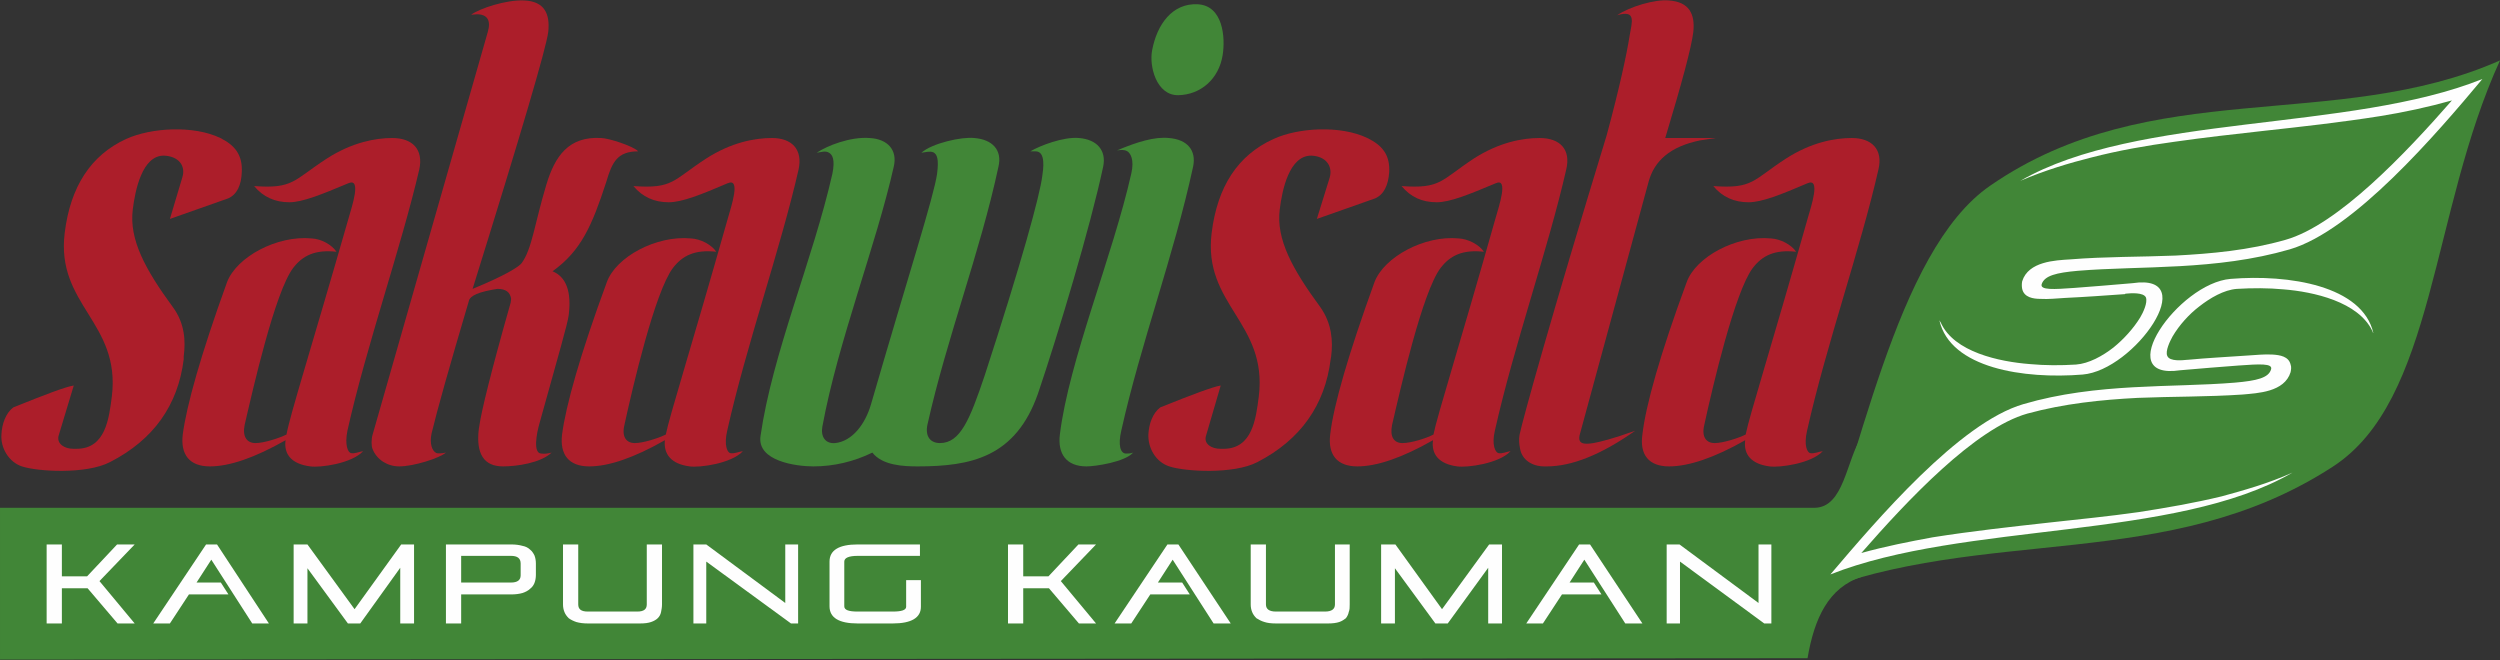 <?xml version="1.0" encoding="UTF-8"?>
<!DOCTYPE svg PUBLIC "-//W3C//DTD SVG 1.1//EN" "http://www.w3.org/Graphics/SVG/1.1/DTD/svg11.dtd">
<!-- Creator: CorelDRAW X7 -->
<svg xmlns="http://www.w3.org/2000/svg" xml:space="preserve" width="5.253in" height="1.387in" version="1.1" style="shape-rendering:geometricPrecision; text-rendering:geometricPrecision; image-rendering:optimizeQuality; fill-rule:evenodd; clip-rule:evenodd"
viewBox="0 0 5253 1387"
 xmlns:xlink="http://www.w3.org/1999/xlink">
 <rect x="0" y="0" width="5253" height="1387" fill="#333333" stroke="none"/>
 <defs>
  <style type="text/css">
   <![CDATA[
    .fil0 {fill:#418637}
    .fil1 {fill:#FEFEFE;fill-rule:nonzero}
    .fil2 {fill:#AC1E2A;fill-rule:nonzero}
    .fil3 {fill:#418637;fill-rule:nonzero}
   ]]>
  </style>
 </defs>
 <g id="Layer_x0020_1">
  <path class="fil0" d="M0 1067l3812 0c63,0 67,-100 100,-150l0 295c-70,22 -100,88 -114,171l-3798 3 0 -319z"/>
  <polygon class="fil1" points="3707,1310 3530,1180 3530,1310 3502,1310 3502,1144 3529,1144 3695,1267 3695,1144 3722,1144 3722,1310 "/>
  <polygon class="fil1" points="3127,1310 3127,1193 3042,1310 3016,1310 2931,1194 2931,1310 2902,1310 2902,1144 2932,1144 3030,1280 3129,1144 3156,1144 3156,1310 "/>
  <path class="fil1" d="M2681 1310c-10,0 -18,-1 -24,-3 -7,-2 -12,-5 -17,-8 -4,-4 -7,-8 -9,-13 -2,-5 -3,-10 -3,-16l0 -126 32 0 0 126c0,10 7,15 21,15l103 0c14,0 21,-5 21,-15l0 -126 31 0 0 126c0,6 0,11 -2,16 -1,5 -3,9 -6,13 -4,3 -8,6 -14,8 -6,2 -14,3 -23,3l-110 0z"/>
  <polygon class="fil1" points="2267,1310 2204,1236 2150,1236 2150,1310 2118,1310 2118,1144 2150,1144 2150,1211 2203,1211 2266,1144 2303,1144 2229,1221 2303,1310 "/>
  <path class="fil1" d="M1802 1310c-39,0 -59,-12 -59,-36l0 -94c0,-24 20,-36 59,-36l131 0 0 24 -131 0c-18,0 -28,4 -28,12l0 94c0,8 10,11 28,11l74 0c18,0 28,-3 28,-10l0 -56 31 0 0 56c0,23 -20,35 -59,35l-74 0z"/>
  <polygon class="fil1" points="1662,1310 1484,1180 1484,1310 1457,1310 1457,1144 1484,1144 1650,1267 1650,1144 1677,1144 1677,1310 "/>
  <path class="fil1" d="M1235 1310c-9,0 -17,-1 -24,-3 -6,-2 -12,-5 -16,-8 -4,-4 -7,-8 -9,-13 -2,-5 -3,-10 -3,-16l0 -126 32 0 0 126c0,10 6,15 20,15l104 0c14,0 20,-5 20,-15l0 -126 32 0 0 126c0,6 -1,11 -2,16 -1,5 -3,9 -7,13 -3,3 -8,6 -14,8 -6,2 -13,3 -23,3l-110 0z"/>
  <path class="fil1" d="M969 1249l0 61 -32 0 0 -166 137 0c9,0 17,1 24,3 6,1 12,4 16,8 4,3 7,8 9,12 2,5 3,11 3,17l0 24c0,6 -1,12 -3,17 -2,5 -5,9 -9,12 -4,4 -10,7 -16,9 -7,2 -15,3 -24,3l-105 0zm125 -65c0,-11 -7,-16 -20,-16l-105 0 0 56 105 0c13,0 20,-5 20,-15l0 -25z"/>
  <polygon class="fil1" points="841,1310 841,1193 757,1310 731,1310 646,1194 646,1310 617,1310 617,1144 646,1144 745,1280 843,1144 870,1144 870,1310 "/>
  <polygon class="fil1" points="530,1310 444,1176 413,1224 464,1224 480,1249 397,1249 357,1310 322,1310 433,1144 456,1144 565,1310 "/>
  <polygon class="fil1" points="247,1310 184,1236 130,1236 130,1310 98,1310 98,1144 130,1144 130,1211 183,1211 246,1144 283,1144 209,1221 283,1310 "/>
  <g id="_2135405235184">
   <path class="fil0" d="M4901 981c216,-139 206,-535 352,-854 -347,153 -732,29 -1071,263 -201,138 -275,587 -383,860 373,-148 755,-44 1102,-269z"/>
   <g>
    <path class="fil1" d="M5216 166c-96,115 -271,319 -405,358 -155,45 -312,34 -445,45 -45,4 -70,10 -76,28 -4,13 26,11 68,8 75,-6 42,-3 123,-10 147,-22 4,183 -105,192 -123,10 -278,-13 -301,-114 1,2 2,3 3,5 28,62 123,82 187,87 32,3 65,3 97,1 27,-2 56,-18 79,-36 21,-17 42,-40 56,-63 6,-10 16,-31 12,-42 -5,-11 -32,-9 -42,-8l-1 0 -1 1c-42,3 -84,6 -126,8 -17,1 -35,3 -51,2 -16,0 -35,-3 -39,-21 -1,-5 -1,-11 0,-16 13,-42 70,-44 101,-46 74,-6 147,-5 221,-8 76,-4 154,-11 231,-33 110,-31 253,-182 350,-293 -50,14 -101,25 -151,33 -82,13 -163,22 -245,31 -63,7 -125,14 -188,23 -58,8 -116,18 -174,33 -44,11 -98,27 -149,49 246,-142 692,-102 971,-214z"/>
    <path class="fil1" d="M3846 1207c97,-114 271,-319 406,-358 154,-45 311,-34 444,-45 46,-4 71,-10 76,-28 4,-13 -25,-11 -68,-8 -75,6 -42,3 -123,10 -147,22 -4,-183 106,-192 122,-10 277,14 300,114 -1,-1 -2,-3 -2,-4 -29,-62 -124,-83 -187,-88 -32,-3 -65,-3 -98,-1 -27,2 -56,19 -79,37 -21,16 -42,39 -56,63 -5,9 -16,31 -11,41 5,12 32,9 42,8l0 0 1 0c42,-4 84,-6 126,-9 17,-1 35,-3 52,-2 16,1 34,4 38,21 2,5 1,11 0,16 -13,42 -69,44 -101,47 -74,5 -147,4 -220,7 -77,4 -155,12 -232,33 -110,31 -252,182 -349,293 50,-14 101,-24 150,-33 82,-13 164,-22 245,-31 63,-7 125,-13 188,-22 58,-9 116,-19 174,-33 44,-12 98,-27 149,-50 -246,143 -691,103 -971,214z"/>
   </g>
  </g>
  <g id="_2135405237872">
   <path class="fil2" d="M3507 1c42,3 55,28 51,66 -4,33 -24,107 -59,223l106 0 -33 5c-63,13 -96,43 -108,87l-144 529c-7,23 9,23 28,20 12,-2 41,-9 88,-26 -71,50 -133,75 -186,75l-5 0c-26,0 -47,-14 -51,-37 -2,-10 -3,-20 -1,-30 7,-33 65,-243 183,-629 27,-100 42,-170 48,-208 5,-30 15,-56 -26,-44 26,-18 80,-34 109,-31z"/>
   <path class="fil3" d="M2456 290c39,3 58,26 51,60 -41,189 -110,371 -151,555 -7,30 -2,48 10,48 4,0 10,0 15,-2 -18,20 -80,29 -98,29 -42,0 -61,-26 -56,-67 19,-155 111,-375 150,-548 7,-30 -2,-43 -8,-47 -7,-4 -13,-3 -22,-2 43,-18 79,-29 109,-26z"/>
   <path class="fil3" d="M2517 9c53,3 58,70 52,107 -8,50 -46,83 -93,84 -46,1 -62,-61 -55,-95 10,-53 42,-99 96,-96z"/>
   <path class="fil3" d="M1827 290c39,2 59,26 51,60 -37,165 -117,367 -150,546 -4,21 6,37 27,35 36,-4 63,-40 75,-81 80,-276 132,-436 139,-485 4,-31 0,-41 -8,-45 -8,-3 -17,0 -25,1 22,-20 85,-34 111,-31 39,3 59,26 51,60 -39,182 -108,358 -149,541 -6,26 6,40 26,40 43,0 63,-50 94,-142 78,-239 116,-379 121,-419 2,-14 8,-52 -14,-52l-11 0c20,-12 70,-31 102,-28 38,3 58,26 51,60 -27,127 -95,353 -137,477 -47,134 -141,153 -253,153 -30,0 -74,-2 -95,-29 -39,19 -81,29 -124,29 -36,0 -119,-11 -111,-64 25,-174 110,-370 151,-551 6,-30 0,-40 -7,-44 -7,-5 -18,-1 -26,0 22,-15 71,-34 111,-31z"/>
   <path class="fil2" d="M1102 1c42,2 54,28 50,66 -4,33 -57,213 -159,540 66,-27 97,-46 103,-54 22,-30 27,-82 52,-165 18,-60 47,-102 115,-98 15,0 68,17 78,28 -44,0 -55,23 -67,64 -30,92 -53,145 -113,188 29,12 40,43 34,92 -2,18 -24,92 -61,226 -7,24 -14,64 3,65 7,1 15,0 22,-2 -23,22 -74,29 -102,29 -40,0 -57,-26 -51,-78l1 -6c4,-30 25,-116 66,-260l1 -8c-2,-14 -11,-21 -29,-21 -38,6 -58,14 -60,26 -40,135 -66,227 -78,277 -5,22 1,38 10,42 3,1 11,1 20,-1 -14,12 -68,29 -98,29 -25,0 -47,-14 -56,-36 -3,-7 -3,-21 0,-31l242 -846c7,-24 -1,-37 -23,-37l-12 1c17,-13 74,-32 112,-30z"/>
   <path class="fil2" d="M824 290c43,0 66,24 57,66 -39,167 -111,370 -151,549 -6,30 1,45 7,47 8,2 18,-3 26,-4 -24,26 -90,35 -111,32 -39,-5 -56,-25 -52,-55 -65,37 -118,55 -159,55 -43,0 -62,-25 -57,-67 8,-61 38,-168 93,-320 20,-53 105,-99 178,-92 20,1 42,13 52,28 -45,-5 -71,8 -91,34 -38,50 -84,252 -102,330 -5,25 5,38 23,38 17,0 49,-10 65,-18 7,-40 52,-181 130,-453 8,-28 28,-87 0,-75 -57,24 -97,40 -124,40 -30,0 -55,-11 -74,-34 83,6 82,-12 153,-58 53,-34 102,-43 137,-43z"/>
   <path class="fil2" d="M463 290c30,15 47,35 45,72 -1,27 -10,47 -29,55l-122 43 26 -87c8,-25 -8,-45 -39,-46 -45,0 -60,72 -65,113 -8,63 26,126 84,205 26,35 27,73 23,104l0 6c-12,96 -63,169 -155,216 -50,26 -152,20 -185,9 -27,-9 -45,-38 -43,-67 1,-22 9,-45 25,-57 67,-27 109,-43 127,-46l-32 106c-4,17 13,27 31,27l7 0c61,0 68,-64 74,-110 19,-156 -118,-192 -99,-344 12,-97 55,-163 129,-197 53,-24 142,-29 198,-2z"/>
   <path class="fil2" d="M2873 290c31,15 48,35 46,72 -2,27 -11,47 -30,55l-122 43 27 -87c7,-25 -9,-45 -39,-46 -46,0 -61,72 -66,113 -8,63 27,126 85,205 25,35 27,73 23,104l-1 6c-12,96 -63,169 -154,216 -50,26 -152,20 -185,9 -28,-9 -45,-38 -44,-67 1,-22 9,-45 25,-57 67,-27 110,-43 127,-46l-31 106c-5,17 12,27 30,27l7 0c61,0 68,-64 74,-110 19,-156 -118,-192 -99,-344 12,-97 55,-163 130,-197 52,-24 141,-29 197,-2z"/>
   <path class="fil2" d="M1622 290c42,0 65,24 56,66 -38,167 -110,370 -150,549 -7,30 0,45 6,47 9,2 18,-3 27,-4 -24,26 -91,35 -112,32 -38,-5 -55,-25 -52,-55 -65,37 -118,55 -159,55 -43,0 -62,-25 -57,-67 8,-61 38,-168 94,-320 19,-53 104,-99 177,-92 20,1 43,13 53,28 -45,-5 -71,8 -91,34 -38,50 -85,252 -102,330 -6,25 4,38 22,38 17,0 49,-10 65,-18 8,-40 53,-181 130,-453 8,-28 28,-87 0,-75 -56,24 -96,40 -124,40 -30,0 -55,-11 -74,-34 84,6 82,-12 153,-58 53,-34 102,-43 138,-43z"/>
   <path class="fil2" d="M3235 290c43,0 66,24 56,66 -38,167 -110,370 -150,549 -7,30 1,45 7,47 8,2 18,-3 26,-4 -24,26 -91,35 -112,32 -38,-5 -55,-25 -51,-55 -65,37 -118,55 -159,55 -43,0 -62,-25 -57,-67 7,-61 38,-168 93,-320 20,-53 105,-99 177,-92 20,1 43,13 53,28 -45,-5 -71,8 -91,34 -38,50 -84,252 -102,330 -5,25 4,38 22,38 18,0 50,-10 65,-18 8,-40 53,-181 130,-453 8,-28 28,-87 1,-75 -57,24 -97,40 -124,40 -31,0 -55,-11 -74,-34 83,6 82,-12 152,-58 53,-34 102,-43 138,-43z"/>
   <path class="fil2" d="M3891 290c42,0 66,24 56,66 -38,167 -110,370 -150,549 -7,30 0,45 6,47 9,2 18,-3 27,-4 -24,26 -91,35 -112,32 -38,-5 -55,-25 -51,-55 -65,37 -119,55 -160,55 -43,0 -62,-25 -56,-67 7,-61 37,-168 93,-320 19,-53 104,-99 177,-92 20,1 43,13 53,28 -45,-5 -71,8 -91,34 -38,50 -85,252 -102,330 -6,25 4,38 22,38 17,0 49,-10 65,-18 8,-40 53,-181 130,-453 8,-28 28,-87 0,-75 -56,24 -96,40 -124,40 -30,0 -55,-11 -74,-34 84,6 82,-12 153,-58 53,-34 102,-43 138,-43z"/>
  </g>
  <polygon class="fil1" points="2550,1310 2464,1176 2433,1224 2484,1224 2500,1249 2417,1249 2377,1310 2342,1310 2453,1144 2476,1144 2586,1310 "/>
  <polygon class="fil1" points="3415,1310 3329,1176 3298,1224 3349,1224 3365,1249 3282,1249 3242,1310 3207,1310 3318,1144 3341,1144 3451,1310 "/>
 </g>
</svg>

